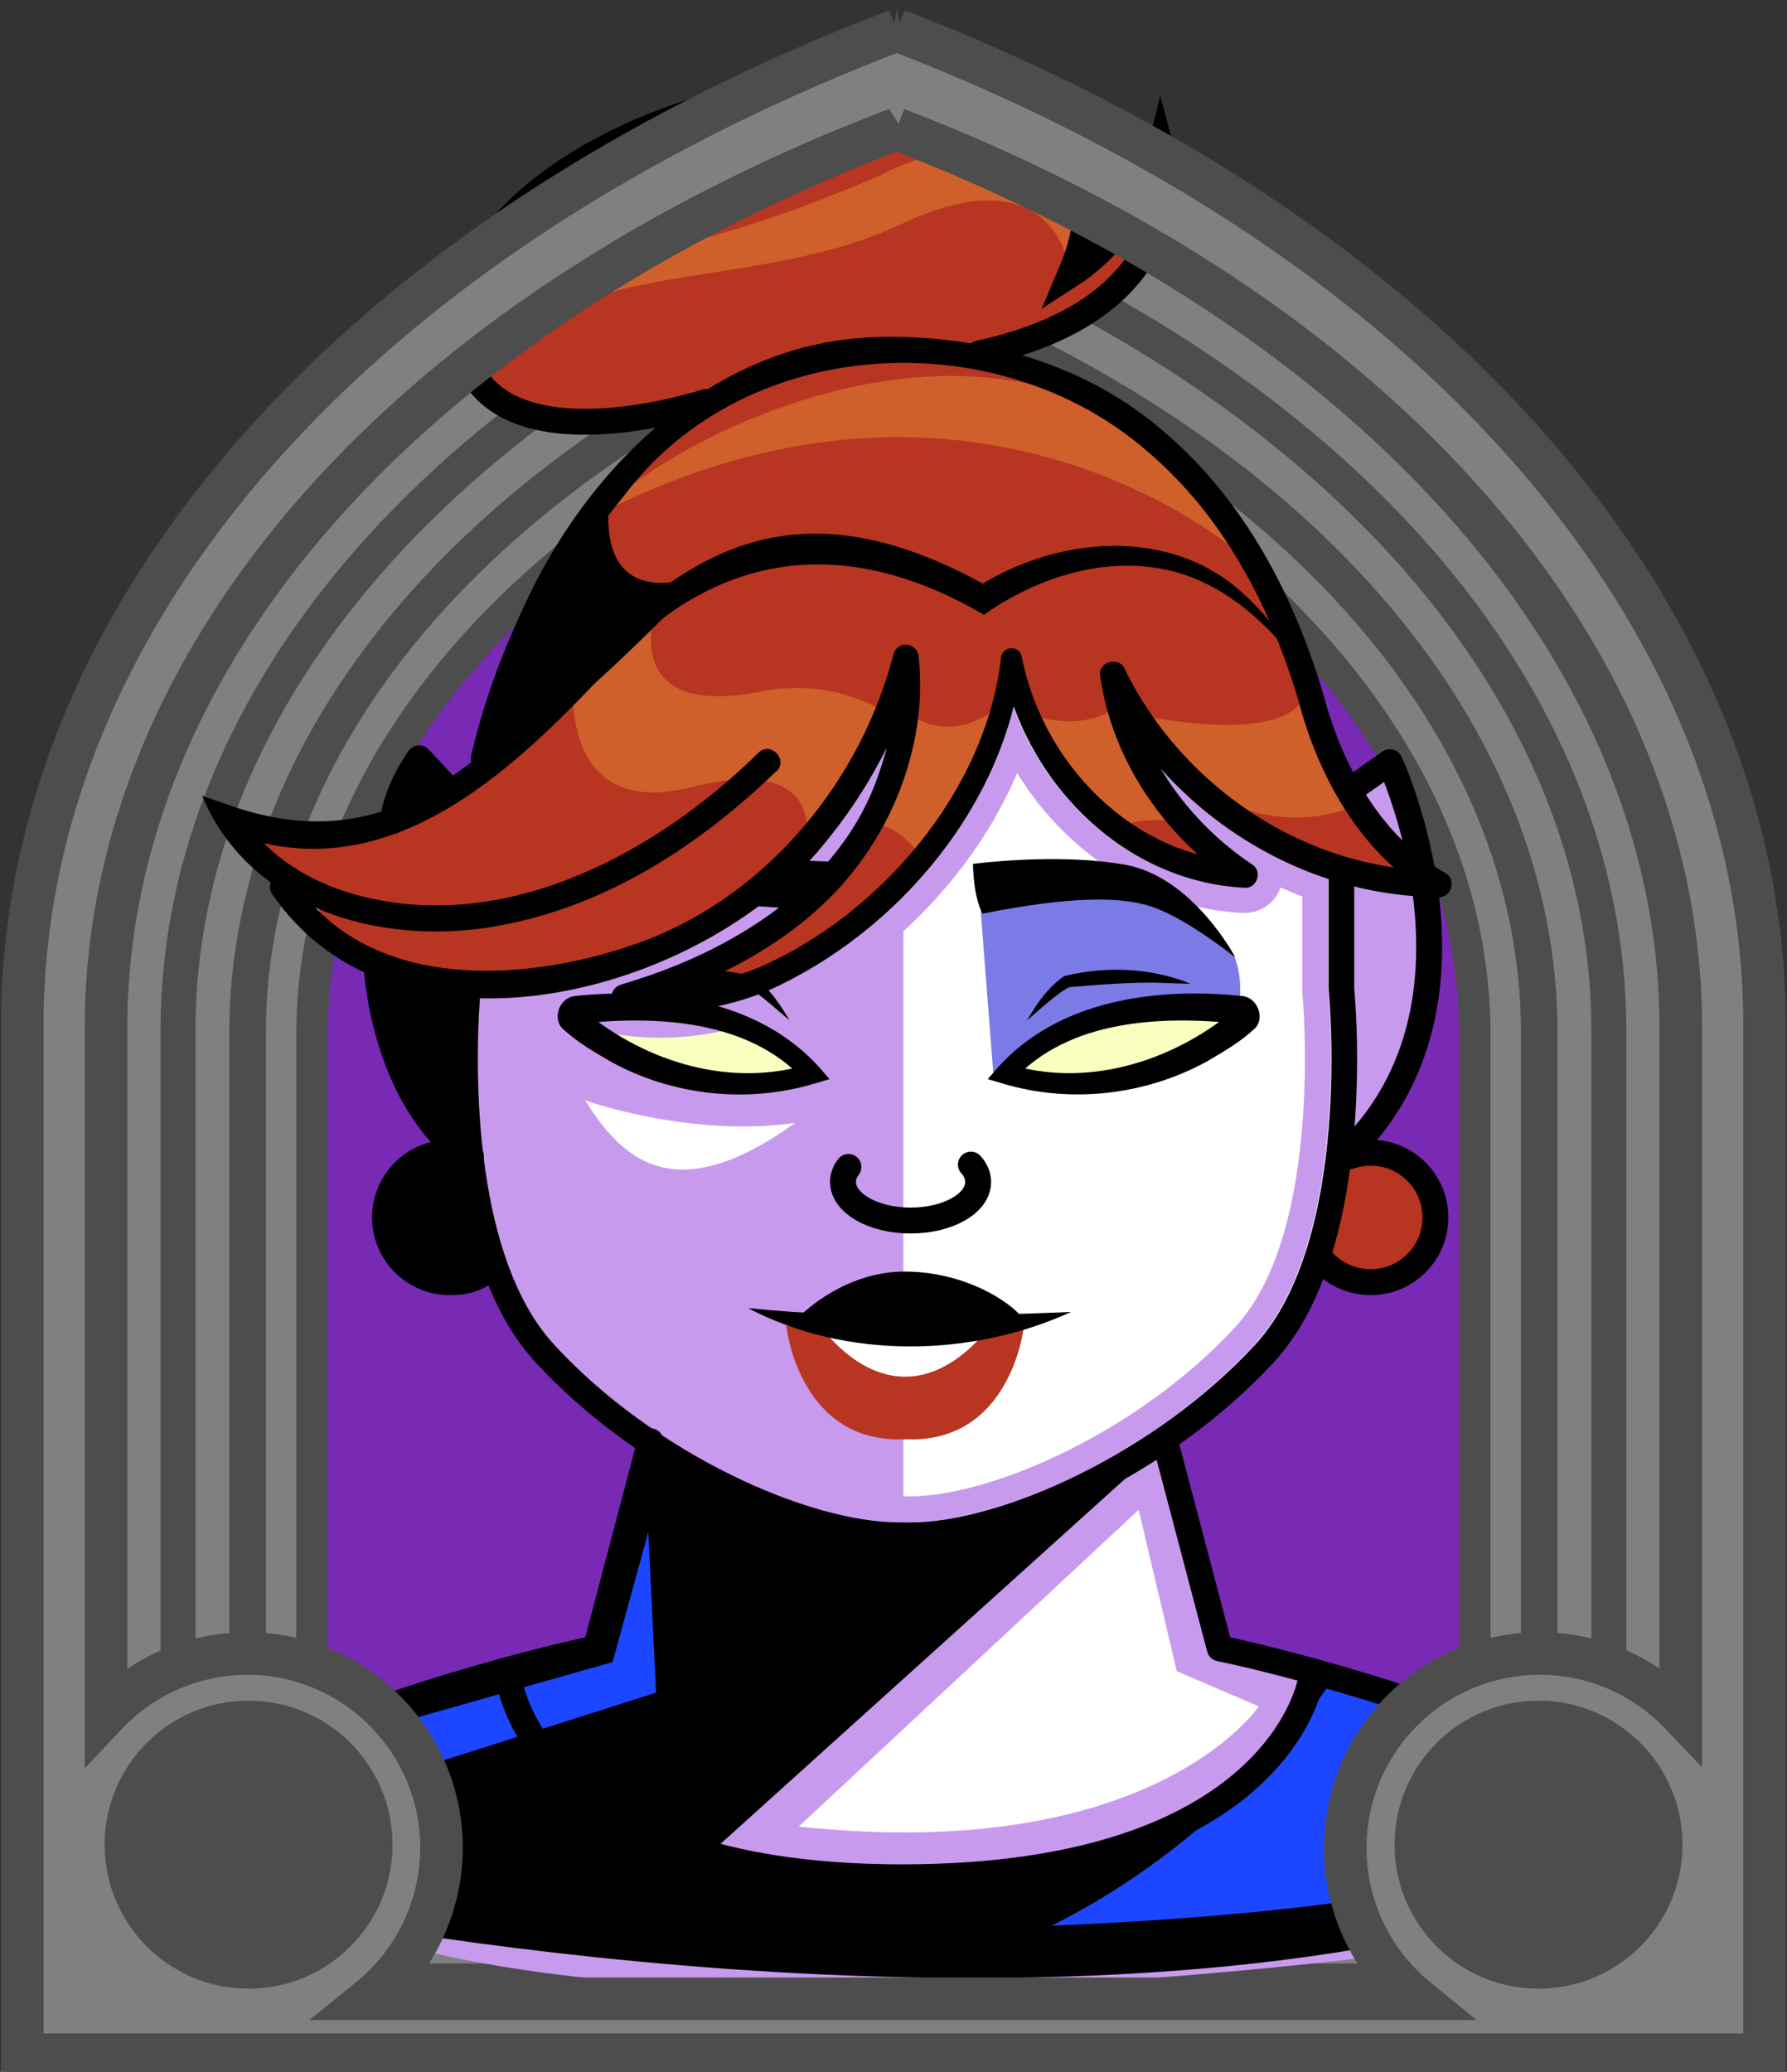 <svg id="Capa_2" xmlns="http://www.w3.org/2000/svg" xmlns:xlink="http://www.w3.org/1999/xlink" viewBox="0 0 69.02 80">
<rect x="0" y="0" width="69.02" height="80" fill="#333333" stroke="none"/>
<defs >
<style >
.cls-1{fill:#c89aed;}.cls-2{stroke-width:.99px;}.cls-2,.cls-3,.cls-4,.cls-5{stroke:#000;}.cls-2,.cls-3,.cls-4,.cls-5,.cls-6,.cls-7,.cls-8{fill:none;}.cls-2,.cls-4,.cls-5,.cls-6{stroke-linecap:round;}.cls-2,.cls-5,.cls-6{stroke-linejoin:round;}.cls-9{fill:#fff;}.cls-10{fill:#f8ffbf;}.cls-11{fill:#7b7be8;}.cls-12{fill:#a88347;}.cls-13{fill:#782ab5;}.cls-3,.cls-4{stroke-miterlimit:10;}.cls-14{fill:#1c46ff;}.cls-6{stroke:#deb778;stroke-dasharray:0 0 0 4.06;}.cls-15{fill:#deb778;}.cls-16{fill:url(#USGS_19_Inundación_de_tierra_2);}.cls-8{stroke:#1d1d1b;stroke-dasharray:0 0 2 2;stroke-width:.3px;}.cls-17{fill:#cf5f2b;}.cls-18{fill:#fcf0c5;}.cls-19{fill:#b83521;}
</style>
<pattern id="USGS_19_Inundación_de_tierra_2" x="0" y="0" width="72" height="72" patternTransform="translate(267.52 -16063) rotate(-90)" patternUnits="userSpaceOnUse" viewBox="0 0 72 72">
<g >
<rect class="cls-7" width="72" height="72">
</rect>
<g >
<line class="cls-8" x1="71" y1="71" x2="144.44" y2="71">
</line>
<line class="cls-8" x1="71" y1="67" x2="144.44" y2="67">
</line>
<line class="cls-8" x1="71" y1="63" x2="144.44" y2="63">
</line>
<line class="cls-8" x1="71" y1="59" x2="144.44" y2="59">
</line>
<line class="cls-8" x1="71" y1="55" x2="144.44" y2="55">
</line>
<line class="cls-8" x1="71" y1="51" x2="144.44" y2="51">
</line>
<line class="cls-8" x1="71" y1="47" x2="144.44" y2="47">
</line>
<line class="cls-8" x1="71" y1="43" x2="144.44" y2="43">
</line>
<line class="cls-8" x1="71" y1="39" x2="144.44" y2="39">
</line>
<line class="cls-8" x1="71" y1="35" x2="144.44" y2="35">
</line>
<line class="cls-8" x1="71" y1="31" x2="144.44" y2="31">
</line>
<line class="cls-8" x1="71" y1="27" x2="144.44" y2="27">
</line>
<line class="cls-8" x1="71" y1="23" x2="144.44" y2="23">
</line>
<line class="cls-8" x1="71" y1="19" x2="144.44" y2="19">
</line>
<line class="cls-8" x1="71" y1="15" x2="144.44" y2="15">
</line>
<line class="cls-8" x1="71" y1="11" x2="144.44" y2="11">
</line>
<line class="cls-8" x1="71" y1="7" x2="144.44" y2="7">
</line>
<line class="cls-8" x1="71" y1="3" x2="144.44" y2="3">
</line>
</g>
<g >
<line class="cls-8" x1="-1" y1="71" x2="72.44" y2="71">
</line>
<line class="cls-8" x1="-1" y1="67" x2="72.44" y2="67">
</line>
<line class="cls-8" x1="-1" y1="63" x2="72.44" y2="63">
</line>
<line class="cls-8" x1="-1" y1="59" x2="72.44" y2="59">
</line>
<line class="cls-8" x1="-1" y1="55" x2="72.44" y2="55">
</line>
<line class="cls-8" x1="-1" y1="51" x2="72.44" y2="51">
</line>
<line class="cls-8" x1="-1" y1="47" x2="72.44" y2="47">
</line>
<line class="cls-8" x1="-1" y1="43" x2="72.44" y2="43">
</line>
<line class="cls-8" x1="-1" y1="39" x2="72.44" y2="39">
</line>
<line class="cls-8" x1="-1" y1="35" x2="72.44" y2="35">
</line>
<line class="cls-8" x1="-1" y1="31" x2="72.44" y2="31">
</line>
<line class="cls-8" x1="-1" y1="27" x2="72.44" y2="27">
</line>
<line class="cls-8" x1="-1" y1="23" x2="72.44" y2="23">
</line>
<line class="cls-8" x1="-1" y1="19" x2="72.44" y2="19">
</line>
<line class="cls-8" x1="-1" y1="15" x2="72.44" y2="15">
</line>
<line class="cls-8" x1="-1" y1="11" x2="72.44" y2="11">
</line>
<line class="cls-8" x1="-1" y1="7" x2="72.44" y2="7">
</line>
<line class="cls-8" x1="-1" y1="3" x2="72.44" y2="3">
</line>
<line class="cls-8" x1="1.04" y1="69" x2="74.48" y2="69">
</line>
<line class="cls-8" x1="1.04" y1="65" x2="74.48" y2="65">
</line>
<line class="cls-8" x1="1.04" y1="61" x2="74.48" y2="61">
</line>
<line class="cls-8" x1="1.04" y1="57" x2="74.48" y2="57">
</line>
<line class="cls-8" x1="1.04" y1="53" x2="74.48" y2="53">
</line>
<line class="cls-8" x1="1.04" y1="49" x2="74.48" y2="49">
</line>
<line class="cls-8" x1="1.04" y1="45" x2="74.48" y2="45">
</line>
<line class="cls-8" x1="1.04" y1="41" x2="74.48" y2="41">
</line>
<line class="cls-8" x1="1.04" y1="37" x2="74.48" y2="37">
</line>
<line class="cls-8" x1="1.04" y1="33" x2="74.48" y2="33">
</line>
<line class="cls-8" x1="1.04" y1="29" x2="74.48" y2="29">
</line>
<line class="cls-8" x1="1.04" y1="25" x2="74.48" y2="25">
</line>
<line class="cls-8" x1="1.04" y1="21" x2="74.48" y2="21">
</line>
<line class="cls-8" x1="1.04" y1="17" x2="74.48" y2="17">
</line>
<line class="cls-8" x1="1.04" y1="13" x2="74.48" y2="13">
</line>
<line class="cls-8" x1="1.04" y1="9" x2="74.48" y2="9">
</line>
<line class="cls-8" x1="1.04" y1="5" x2="74.48" y2="5">
</line>
<line class="cls-8" x1="1.04" y1="1" x2="74.48" y2="1">
</line>
</g>
<g >
<line class="cls-8" x1="-73" y1="71" x2=".44" y2="71">
</line>
<line class="cls-8" x1="-73" y1="67" x2=".44" y2="67">
</line>
<line class="cls-8" x1="-73" y1="63" x2=".44" y2="63">
</line>
<line class="cls-8" x1="-73" y1="59" x2=".44" y2="59">
</line>
<line class="cls-8" x1="-73" y1="55" x2=".44" y2="55">
</line>
<line class="cls-8" x1="-73" y1="51" x2=".44" y2="51">
</line>
<line class="cls-8" x1="-73" y1="47" x2=".44" y2="47">
</line>
<line class="cls-8" x1="-73" y1="43" x2=".44" y2="43">
</line>
<line class="cls-8" x1="-73" y1="39" x2=".44" y2="39">
</line>
<line class="cls-8" x1="-73" y1="35" x2=".44" y2="35">
</line>
<line class="cls-8" x1="-73" y1="31" x2=".44" y2="31">
</line>
<line class="cls-8" x1="-73" y1="27" x2=".44" y2="27">
</line>
<line class="cls-8" x1="-73" y1="23" x2=".44" y2="23">
</line>
<line class="cls-8" x1="-73" y1="19" x2=".44" y2="19">
</line>
<line class="cls-8" x1="-73" y1="15" x2=".44" y2="15">
</line>
<line class="cls-8" x1="-73" y1="11" x2=".44" y2="11">
</line>
<line class="cls-8" x1="-73" y1="7" x2=".44" y2="7">
</line>
<line class="cls-8" x1="-73" y1="3" x2=".44" y2="3">
</line>
<line class="cls-8" x1="-70.96" y1="69" x2="2.48" y2="69">
</line>
<line class="cls-8" x1="-70.96" y1="65" x2="2.48" y2="65">
</line>
<line class="cls-8" x1="-70.96" y1="61" x2="2.48" y2="61">
</line>
<line class="cls-8" x1="-70.96" y1="57" x2="2.48" y2="57">
</line>
<line class="cls-8" x1="-70.96" y1="53" x2="2.48" y2="53">
</line>
<line class="cls-8" x1="-70.96" y1="49" x2="2.48" y2="49">
</line>
<line class="cls-8" x1="-70.96" y1="45" x2="2.48" y2="45">
</line>
<line class="cls-8" x1="-70.96" y1="41" x2="2.48" y2="41">
</line>
<line class="cls-8" x1="-70.96" y1="37" x2="2.48" y2="37">
</line>
<line class="cls-8" x1="-70.96" y1="33" x2="2.48" y2="33">
</line>
<line class="cls-8" x1="-70.96" y1="29" x2="2.48" y2="29">
</line>
<line class="cls-8" x1="-70.96" y1="25" x2="2.48" y2="25">
</line>
<line class="cls-8" x1="-70.96" y1="21" x2="2.48" y2="21">
</line>
<line class="cls-8" x1="-70.96" y1="17" x2="2.48" y2="17">
</line>
<line class="cls-8" x1="-70.96" y1="13" x2="2.48" y2="13">
</line>
<line class="cls-8" x1="-70.96" y1="9" x2="2.48" y2="9">
</line>
<line class="cls-8" x1="-70.96" y1="5" x2="2.48" y2="5">
</line>
<line class="cls-8" x1="-70.96" y1="1" x2="2.48" y2="1">
</line>
</g>
</g>
</pattern>
</defs>

  <path
     id="path7641-4"
     style="fill:#782ab5;fill-opacity:1;stroke:#4d4d4d;stroke-width:1.622;stop-color:#000000"
     d="M 34.9,1.694 C 14.323,9.527 1.63,23.954 1.569,39.581 V 79.197 H 67.964 V 39.581 C 67.958,23.99 55.374,9.571 34.9,1.694 Z"/>
  <path
     id="path7641-7"
     style="fill:#808080;stroke:#4d4d4d;stroke-width:1.483;stop-color:#000000"
     d="M 34.629,5.043 C 15.816,12.204 4.154,25.395 4.154,39.683 V 76.559 H 64.859 V 39.683 c 0,-14.255 -11.51,-27.438 -30.23,-34.64 z m -0.012,3.436 C 51.537,14.988 61.942,26.904 61.942,39.789 v 33.828 H 7.072 v -33.828 c 0,-12.914 10.54,-24.837 27.545,-31.31 z"/>
  <path
     id="path7641-7-8"
     style="fill:#808080;stroke:#4d4d4d;stroke-width:1.35;stop-color:#000000"
     d="M 34.618,8.246 C 17.491,14.766 6.876,26.774 6.876,39.781 v 33.57 H 62.138 v -33.57 c 0,-12.977 -10.478,-24.978 -27.52,-31.535 z m -0.011,3.128 c 15.403,5.926 24.875,16.774 24.875,28.503 V 70.672 H 9.532 V 39.877 c 0,-11.756 9.595,-22.61 25.075,-28.503 z"/>
  <path
     id="path7641-7-8-0"
     style="fill:#808080;stroke:#4d4d4d;stroke-width:1.214;stop-color:#000000"
     d="M 34.607,11.526 C 19.207,17.389 9.662,28.186 9.662,39.881 V 70.066 H 59.352 V 39.881 c 0,-11.668 -9.422,-22.459 -24.745,-28.355 z m -0.01,2.812 c 13.85,5.329 22.366,15.083 22.366,25.629 V 67.657 H 12.05 V 39.968 c 0,-10.571 8.627,-20.33 22.547,-25.629 z"/>


<g id="Characters">
<g >
<path class="cls-1" d="M60.44,68.08c-.95,6.39-1.9,6.74-1.9,6.74,0,0-40.26,6.39-50.71-3.46,.77-2.96,2.16-3.36,2.16-3.36,0,0,8.12-3.63,13.04-4.41,1.73-5.96,1.99-7.78,1.99-7.78,0,0-4.67-3.02-6.05-6.91-1.73,1.21-3.8-.17-4.15-1.81-.34-1.64,2.6-2.59,2.6-2.59,0,0-2.23-3.26-3.02-7.47,0-.02-.01-.03-.01-.05-.55-.27-1.06-.59-1.52-.95-2.3-1.76-3.56-4.29-3.65-4.48,.04,.02,.19,.1,.43,.21,.94,.44,3.26,1.28,5.26,.21,.61-2.25,1.3-2.59,1.3-2.59l1.03,1.12,1.3-.86s1.21-7.51,8.36-13.9c-.44,.11-7.12,1.78-8.97-1.48-1.9-3.37,4.58-8.29,4.58-8.29,0,0,15.64-.35,18.92,.17,1.56,2.51,.26,4.32,.26,4.32,0,0,2.59-3.02,3.03-3.97,.6,3.19-1.39,5.35-6.4,7.25,7,2.33,9.25,6.22,10.97,9.51,.22,.41,.41,.82,.58,1.23,.01,.02,.02,.04,.02,.06,.7,1.64,1.07,3.2,1.32,4.29,.17,.79,.29,1.35,.42,1.5,.07-.03,.14-.05,.21-.08,1.48-.54,2.03-.7,2.03-.7,0,0,.85,2.02,1.3,4.37,.01,.08,.02,.16,.04,.24,.15,.84,.24,1.72,.22,2.56-.09,3.29-3.2,7.86-3.2,7.86,0,0,2.42-.34,3.11,1.39,.69,1.72-1.21,4.92-4.32,2.93-2.42,3.72-6.13,6.91-6.13,6.91l2.42,7.61s9.67,1.72,13.13,4.66Z">
</path>
<path class="cls-19" d="M43.84,28.53c.09,.35,.88,3.13,3.46,4.89-6.29-.5-8.23-7.07-8.32-7.38,0,.22-.06,3.14-3.41,7.52-4.19,4.93-10.13,4.93-10.13,4.93,0,0,9.77-5.51,8.98-10.86-3.99,8.03-11.51,10.57-14.55,10.49-1.75-.04-3.9-.39-5.47-1.09-.62-.28-1.15-.61-1.53-1-.33-.34-.55-.73-.61-1.16-.5-.29-2.67-2.68-2.67-2.68l.06-.43c.94,.44,3.26,1.28,5.26,.21,.61-2.25,1.3-2.59,1.3-2.59l1.03,1.12,1.3-.86s1.21-7.51,8.36-13.9c-.44,.11-7.12,1.78-8.97-1.48-1.9-3.37,4.58-8.29,4.58-8.29,0,0,15.64-.35,18.92,.17,1.56,2.51,.26,4.32,.26,4.32,0,0,2.59-3.02,3.03-3.97,.6,3.19-1.39,5.35-6.4,7.25,7,2.33,9.25,6.22,10.97,9.51,.22,.41,.41,.82,.58,1.23,.01,.02,.02,.04,.02,.06,.29,1.14,.69,2.73,1.32,4.29,.18,.48,.39,.96,.63,1.42,.8,1.58,1.87,2.98,3.33,3.67,.17,.09,.35,.16,.53,.22-.16,0-.33,.02-.49,.02-6.48,.06-11.09-5.31-11.37-5.63Z">
</path>
<path class="cls-17" d="M25.42,23.19s-1.86,4.69,4.02,3.5c2.75-.52,4.61,.74,4.61,.74l-2.9,4.76s.52-3.05-4.47-1.79-4.54-3.87-4.54-3.87c0,0,2.01-2.83,3.27-3.35Z">
</path>
<path class="cls-17" d="M35.05,27.49s1.47,1.41,3.51-.19c-.45,2.88-3,5.75-3,5.75,0,0-1.02-1.47-2.04-1.15,1.34-2.04,1.53-4.41,1.53-4.41Z">
</path>
<path class="cls-17" d="M39.72,27.56s2.04,.83,3.45-.32c1.21,2.81,2.94,4.54,2.94,4.54,0,0-2.3-.38-3,.26-2.62-2.62-3.39-4.47-3.39-4.47Z">
</path>
<path class="cls-17" d="M44.06,27.62s6.77,1.47,6.39-1.47c1.66,4.54,2.11,4.86,2.11,4.86,0,0-2.88,1.66-6.65-.77-1.85-1.66-1.85-2.62-1.85-2.62Z">
</path>
<path class="cls-17" d="M41.3,10.36s-.56-4.51-6.53-1.69-13.54,.97-16.28,6.29c-1.45-2.02,.64-5.8,.64-5.8,0,0,2.26,2.98,14.75-2.34,3.71-1.93,7.34-.97,7.34-.97,0,0,1.21,2.1,.08,4.51Z">
</path>
<path class="cls-17" d="M48.23,21.65s-10.24-9.43-25.15-1.77c3.22-3.47,18.38-10.96,25.15,1.77Z">
</path>
<path d="M23.66,18.59s-1.34,5.26,3.59,3.59c-5.76,6.09-8.85,7.76-8.85,7.76,0,0,1.67-7.84,5.26-11.35Z">
</path>
<path class="cls-10" d="M31.25,41.39s-3.96-3.3-8.67-2.23c1.82,2.81,7.1,2.73,8.67,2.23Z">
</path>
<path class="cls-9" d="M34.89,59.44v-25.51s3.22-3.18,4.09-7.89c2.21,5.6,5.36,7.8,8.42,7.7-3.73-3.34-3.56-5.21-3.56-5.21,0,0,4.42,4.35,7.57,4.92,.48,7.07,.96,14.04-1.43,17.39s-8.12,7.64-15.09,8.6Z">
</path>
<path class="cls-10" d="M38.81,41.4s4-3.4,9.06-2.19c-3.77,3.7-9.06,2.19-9.06,2.19Z">
</path>
<path class="cls-9" d="M32.1,51.06h6.04s.23,2.26-1.96,3.4-4.6-1.81-4.08-3.4">
</path>
<path d="M18.03,44.79s-2.78-.51-3.1,2.09c-.25,2.59,2.83,2.78,4.04,2.02-.88-2.21-.94-4.11-.94-4.11Z">
</path>
<path class="cls-19" d="M51.93,44.79s2.78-.51,3.1,2.09c.25,2.59-2.83,2.78-4.04,2.02,.88-2.21,.94-4.11,.94-4.11Z">
</path>
<path d="M19.74,64.59s-7.46,1.31-10.54,3.36c.56,5.13,1.77,5.87,1.77,5.87,0,0,29.46,6.06,49.41-.47,0-4.1-.28-5.41-.28-5.41,0,0-8.39-3.17-9.42-2.98-2.8,4.85-6.15,7.74-17.81,7.55s-13.15-7.92-13.15-7.92Z">
</path>
<path class="cls-14" d="M51.25,65.16s-3.55,5.66-10.64,9.2c13.8-.58,17.73-2.3,17.73-2.3l1.05-3.93s-2.97-2.2-8.15-2.97Z">
</path>
<path d="M44.89,55.81l-19.99,18.03-7.08-9.09,5.21-1.16,1.99-7.78s6.02,4.22,10.74,3.28,9.13-3.28,9.13-3.28Z">
</path>
<path class="cls-11" d="M37.83,34.56l.54,6.94s3.95-3.21,9.49-2.28c.1-1.59,.24-3.02-2.42-4.18s-6.05-1.16-7.62-.48Z">
</path>
<polygon class="cls-14" points="25.04 59.15 23.66 64.18 11.14 67.72 12.03 69.6 25.34 65.36 25.04 59.15">
</polygon>
<path class="cls-9" d="M22.6,42.49s4.05,1.45,8.11,.87c-4.63,3.33-6.66,1.45-8.11-.87Z">
</path>
<path d="M30.99,50.73s1.63-1.63,3.95-1.63,4.08,1.17,4.54,1.78c-3.45,.66-7.31,.36-8.49-.15Z">
</path>
<path class="cls-19" d="M39.55,51.19s-.43,4.26-4.18,4.39h-.82c-3.75-.13-4.18-4.39-4.18-4.39l1.39,.1s1.31,1.87,3.2,1.87c1.89,0,3.2-1.87,3.2-1.87l1.39-.1Z">
</path>
<path class="cls-1" d="M39.3,29.87c1.93,3.14,5.2,5.22,8.67,5.38h.08s.04,0,.04,0c.61,0,1.16-.39,1.37-.98,.28,.12,.56,.24,.84,.35v3.61s0,.05,0,.05v.05c.01,.09,.86,9.17-2.58,12.9-3.71,4.04-9.42,6.55-12.57,6.55h-.46c-3.15,0-8.86-2.5-12.57-6.55-2.7-2.93-2.74-9.26-2.65-11.71,1.07-.04,2.16-.2,3.24-.45,.06,.13,.14,.26,.23,.37,.25,.3,.6,.48,.98,.52,.51,.07,1.04,.11,1.57,.11,1.53,0,3.1-.32,4.56-.93,4.15-1.86,7.52-5.29,9.23-9.27m-.16-2.63c-1.2,4.82-5.02,8.99-9.48,10.99-1.3,.55-2.72,.85-4.15,.85-.48,0-.97-.03-1.45-.11-.27-.02-.47-.26-.45-.53,.02-.23,.18-.39,.39-.45,4.22-1.22,8.51-3.81,9.95-8.19,.12-.34,.23-.7,.31-1.06-.66,1.38-1.48,2.67-2.46,3.85-2.76,3.42-8.06,5.94-12.92,5.94-.11,0-.22,0-.34,0-.12,1.58-.54,9.69,2.86,13.38,3.95,4.3,9.87,6.87,13.31,6.87h.46c3.44,0,9.36-2.57,13.31-6.87,3.76-4.08,2.85-13.58,2.84-13.68v-4.31c-2.48-.81-4.73-2.29-6.48-4.24,.89,1.47,2.11,2.76,3.53,3.69,.38,.26,.16,.89-.27,.89-.01,0-.03,0-.04,0-4.16-.2-7.57-3.23-8.92-7.02h0Z">
</path>
<path d="M17.96,44.79s-3.53-3.59-3.23-7.55c1.58,.73,3.23,1.03,3.23,1.03v6.51Z">
</path>
<path d="M15.08,31.87l1-2.36,1.42,1.31s-1.26,.63-2.41,1.05Z">
</path>
<path class="cls-9" d="M30.85,70.53l13.13-12.23,1.47,6.23,3.17,1.36s-4.08,6.11-17.77,4.64Z">
</path>
<path class="cls-4" d="M37.81,13.65c8.66-1.88,7.03-7.93,7.03-7.93,0,0-.74,3.11-3.51,4.9,1.63-3.84,.16-5.88-7.11-7.03s-17.98,4.41-16.26,10.13c1.39,4.41,9.32,1.8,9.32,1.8">
</path>
<path d="M29.98,29.78c-2.89,2.8-6.42,5.12-10.44,5.91-4.42,.93-9.84-.4-11.73-4.96,0,0,1.24,.43,1.24,.43,12.64,4.21,13.93-17.13,29.2-8.46,0,0-.57,.01-.57,.01,3.09-2.01,7.51-2.41,10.35,.22,.9,.82,1.63,1.78,2.18,2.83-1.35-1.86-3.24-3.49-5.55-3.83-2.34-.37-4.78,.48-6.66,1.81-5.32-3.13-10.42-2.53-14.55,2.14-3.81,4.06-8.66,8.65-14.73,6.22,0,0,.61-.7,.61-.7,.86,1.58,2.59,2.64,4.38,3.14,5.72,1.58,11.56-1.52,15.58-5.47,.47-.46,1.17,.26,.7,.72h0Z">
</path>
<path d="M11.37,34.03c2.9,4.39,9.19,3.93,13.59,2.27,4.74-1.82,8.3-6.19,9.55-11.04,.07-.26,.34-.42,.6-.35,.2,.05,.35,.23,.37,.43,.18,1.68-.06,3.27-.59,4.8-.53,1.53-1.38,2.93-2.45,4.12-2.15,2.35-5.16,3.78-8.16,4.7,0,0-.06-.97-.06-.97,1.71,.26,3.47,.02,5.09-.63,4.68-2.04,8.76-6.81,9.35-11.94,0-.22,.2-.4,.42-.39,.18,0,.34,.14,.38,.31,.79,4.13,4.3,7.76,8.6,7.93,0,0-.27,.93-.28,.91-2.76-1.84-4.81-4.75-5.29-8.08-.09-.56,.76-.78,.96-.25,2.22,4.55,7.01,7.76,12.12,7.77,0,0-.25,.94-.25,.94-2.75-1.53-4.42-4.64-5.15-7.44-1.08-3.68-2.92-7.19-5.82-9.66-5.76-5.05-15.51-4.6-20.23,1.66-2.43,2.93-4.04,6.57-4.94,10.25-.05,.28-.33,.47-.61,.4-.27-.07-.43-.33-.37-.6,.46-1.97,1.13-3.82,1.98-5.63,2.43-5.43,7.35-10.32,13.6-10.52,4-.14,8.16,.99,11.22,3.69,3.09,2.64,5.01,6.35,6.12,10.13,.71,2.69,2.22,5.48,4.7,6.87,.45,.24,.24,.97-.27,.93-5.5-.03-10.62-3.43-13.01-8.37,0,0,.96-.25,.96-.25,.44,2.99,2.37,5.71,4.88,7.37,.39,.27,.16,.93-.31,.89-4.77-.24-8.57-4.2-9.39-8.76-.02-.02,.8-.08,.8-.09-.58,5.58-4.79,10.57-9.81,12.82-1.74,.72-3.7,1.02-5.6,.74-.27-.02-.47-.26-.45-.53,.02-.23,.18-.39,.39-.45,4.22-1.23,8.51-3.82,9.95-8.19,.49-1.38,.69-2.92,.55-4.32l.98,.03c-.69,2.64-1.96,5.01-3.68,7.08-4.63,5.75-16.46,8.97-21.31,1.9-.34-.61,.58-1.1,.89-.46h0Z">
</path>
<path class="cls-5" d="M17.21,30.37l-1.02-1.09s-.86,1.17-1.02,2.42">
</path>
<path class="cls-5" d="M14.56,37.48s.31,5.08,3.59,7.27">
</path>
<path class="cls-2" d="M51.81,33.81v4.38s.99,9.77-2.96,14.06-10.03,7.03-13.68,7.03h-.46c-3.65,0-9.73-2.73-13.68-7.03s-2.96-14.06-2.96-14.06">
</path>
<path class="cls-5" d="M52.14,30.51l1.54-1.08s4.14,8.91-1.25,14.69">
</path>
<path class="cls-5" d="M18.97,48.9c-.45,.45-.91,.61-1.6,.61-1.38,0-2.5-1.12-2.5-2.5s1.12-2.5,2.5-2.5c.29,0,.56,.05,.82,.14">
</path>
<path class="cls-5" d="M51.17,48.78c.45,.45,1.08,.73,1.77,.73,1.38,0,2.5-1.12,2.5-2.5s-1.12-2.5-2.5-2.5c-.29,0-.56,.05-.82,.14">
</path>
<path class="cls-5" d="M25.12,55.65l-2.11,8s-7.03,1.41-14.42,4.75">
</path>
<path class="cls-5" d="M45,55.65l2.11,8s7.03,1.41,14.42,4.75">
</path>
<path class="cls-5" d="M19.6,64.56s.63,7.93,15.23,7.93,15.8-7.62,15.8-7.62">
</path>
<path d="M28.89,50.51c4.19,.43,8.28,.32,12.48,.15-3.86,1.76-8.69,1.84-12.48-.15h0Z">
</path>
<path class="cls-5" d="M37.5,44.97c.18,.2,.28,.43,.28,.67,0,.83-1.17,1.49-2.61,1.49s-2.61-.67-2.61-1.49c0-.21,.07-.4,.21-.58">
</path>
<path d="M37.58,33.35s0,1.25,.37,1.93c3.24-.64,5.3-.71,6.62-.24s3.14,1.93,3.14,1.93c0,0-1.62-3.11-4.26-3.58s-5.88-.03-5.88-.03Z">
</path>
<polygon points="32.58 33.29 30.69 33.22 28.93 34.97 30.99 35.11 32.58 33.29">
</polygon>
<path d="M47.84,39.53c-2.99-.32-6.57-.16-8.71,2.19,0,0-.18-.63-.18-.63,3.02,.93,6.28-.08,8.67-2.04,.17-.14-.07,.04-.03,.2,0,.14,.14,.27,.27,.28h0Zm.13-1.07c.56,.04,.9,.79,.52,1.23-.57,.54-1.21,.91-1.9,1.31-2.38,1.3-5.27,1.62-7.86,.84,0,0-.58-.17-.58-.17l.4-.46c2.35-2.61,6.12-3.09,9.43-2.75h0Z">
</path>
<path d="M39.66,39.41c.39-.66,.79-1.26,1.44-1.72,1.61-.39,3.36-.33,4.89,.3,0,0-1.21-.04-1.21-.04-1.08-.04-2.67,.1-3.48,.17-.5,.24-1.19,.92-1.65,1.29h0Z">
</path>
<path d="M22.21,38.46c3.3-.34,7.07,.14,9.43,2.75,0,0,.4,.46,.4,.46l-.58,.17c-2.59,.78-5.48,.47-7.86-.84-.69-.4-1.33-.77-1.9-1.31-.38-.44-.05-1.19,.52-1.23h0Zm.13,1.07c.13,0,.26-.14,.27-.28,.04-.16-.2-.34-.03-.2,2.38,1.97,5.65,2.97,8.67,2.04,0,0-.18,.63-.18,.63-2.15-2.35-5.72-2.51-8.71-2.19h0Z">
</path>
<path d="M30.51,39.41c-.46-.37-1.15-1.04-1.65-1.29-.81-.07-2.39-.21-3.48-.17,0,0-1.21,.04-1.21,.04,1.54-.63,3.28-.69,4.89-.3,.66,.46,1.05,1.06,1.44,1.72h0Z">
</path>
</g>
</g>
  <g
     id="g20645">
    <path
       style="fill:#808080;stroke:#4d4d4d;stroke-width:0.938;stop-color:#000000;fill-opacity:1"
       d="m 9.542,65.883 a 5.476,5.476 0 0 1 5.476,5.476 5.476,5.476 0 0 1 -5.476,5.476 5.476,5.476 0 0 1 -5.476,-5.476 5.476,5.476 0 0 1 5.476,-5.476 z"/>
    <path
       style="fill:#808080;stroke:#4d4d4d;stroke-width:0.938;stop-color:#000000;fill-opacity:1"
       d="m 59.472,65.883 a 5.476,5.476 0 0 1 5.476,5.476 5.476,5.476 0 0 1 -5.476,5.476 5.476,5.476 0 0 1 -5.476,-5.476 5.476,5.476 0 0 1 5.476,-5.476 z"/>
    <path
       id="path7641"
       style="fill:#808080;stroke:#4d4d4d;stroke-width:1.644;stop-color:#000000"
       d="M 34.643,1.166 C 13.788,9.105 0.861,23.727 0.861,39.564 V 79.34 H 68.152 V 39.564 c 0,-15.801 -12.759,-30.415 -33.51,-38.398 z m -0.014,3.809 C 53.385,12.191 64.918,25.4 64.918,39.682 v 26.508 c -1.369,-1.441 -3.301,-2.342 -5.445,-2.342 -4.149,0 -7.512,3.363 -7.512,7.512 0,2.347 1.076,4.443 2.762,5.82 H 14.27 c 1.756,-1.423 2.778,-3.56 2.783,-5.82 4.8e-5,-4.149 -3.363,-7.512 -7.512,-7.512 -2.062,0.006 -4.031,0.86 -5.445,2.361 V 39.682 c 0,-14.315 11.683,-27.532 30.533,-34.707 z"/>
    <circle
       style="fill:#4d4d4d;fill-opacity:1;stroke:#4d4d4d;stop-color:#000000"
       id="path16431"
       cx="9.601"
       cy="71.23"
       r="5.06" />
    <circle
       style="fill:#4d4d4d;fill-opacity:1;stroke:#4d4d4d;stop-color:#000000"
       id="path16431-3"
       cx="59.423"
       cy="71.23"
       r="5.06" />
  </g>
</svg>
